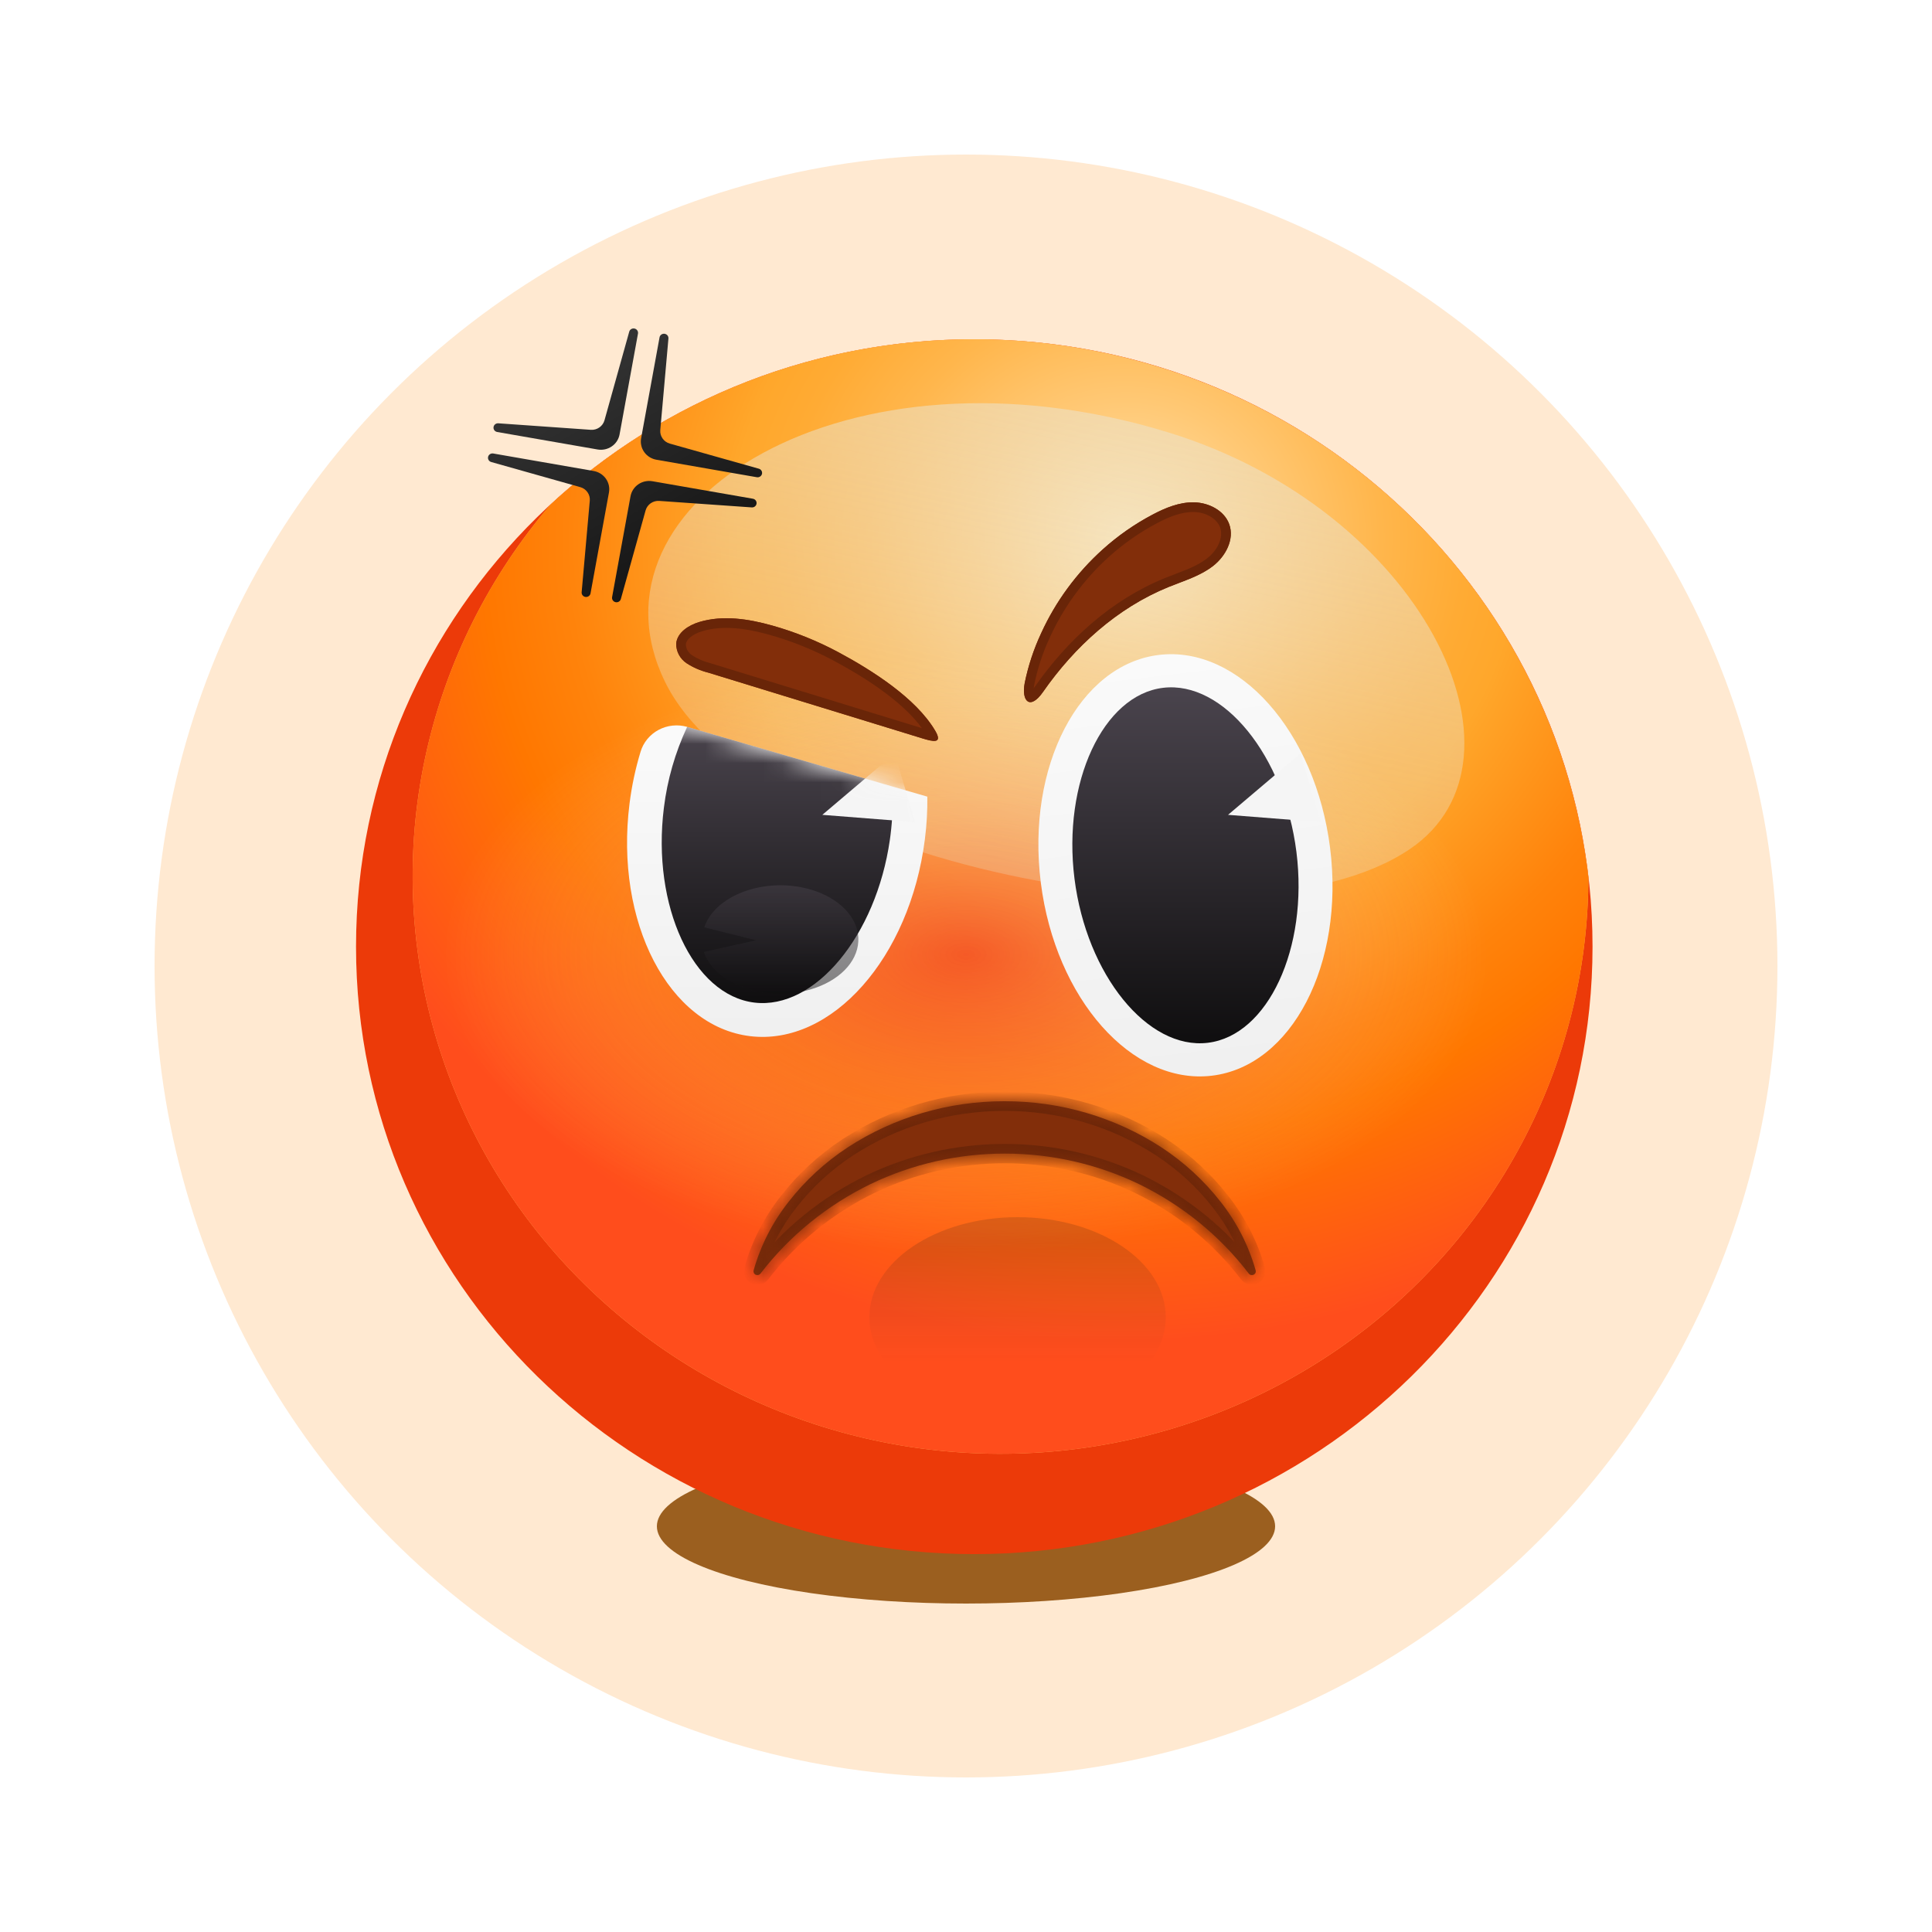 <svg width="100" height="100" viewBox="0 0 100 100" fill="none" xmlns="http://www.w3.org/2000/svg">
<circle opacity="0.2" cx="50" cy="50" r="42" fill="#FF941A"/>
<g filter="url(#filter0_f_138_1456)">
<ellipse cx="50" cy="79" rx="16" ry="4" fill="#9B5F1F"/>
</g>
<path d="M50.428 80.441C68.102 80.441 82.429 66.365 82.429 49.001C82.429 31.637 68.102 17.561 50.428 17.561C32.755 17.561 18.428 31.637 18.428 49.001C18.428 66.365 32.755 80.441 50.428 80.441Z" fill="#EC3A09"/>
<path d="M50.428 17.561C42.265 17.553 34.408 20.621 28.479 26.134C25.336 29.814 23.142 34.183 22.082 38.872C21.022 43.562 21.128 48.433 22.391 53.073C23.653 57.714 26.035 61.987 29.336 65.531C32.636 69.075 36.756 71.786 41.349 73.434C45.941 75.082 50.87 75.618 55.719 74.997C60.567 74.376 65.192 72.617 69.201 69.868C73.21 67.119 76.486 63.462 78.752 59.205C81.017 54.948 82.206 50.218 82.216 45.414C81.32 37.748 77.585 30.674 71.724 25.538C65.862 20.401 58.282 17.563 50.428 17.561Z" fill="#FFAF59"/>
<path d="M50.428 17.561C42.265 17.553 34.408 20.621 28.479 26.134C25.336 29.814 23.142 34.183 22.082 38.872C21.022 43.562 21.128 48.433 22.391 53.073C23.653 57.714 26.035 61.987 29.336 65.531C32.636 69.075 36.756 71.786 41.349 73.434C45.941 75.082 50.87 75.618 55.719 74.997C60.567 74.376 65.192 72.617 69.201 69.868C73.21 67.119 76.486 63.462 78.752 59.205C81.017 54.948 82.206 50.218 82.216 45.414C81.32 37.748 77.585 30.674 71.724 25.538C65.862 20.401 58.282 17.563 50.428 17.561Z" fill="url(#paint0_radial_138_1456)"/>
<path d="M50 64.786C64.918 64.786 77.011 57.899 77.011 49.405C77.011 40.91 64.918 34.023 50 34.023C35.082 34.023 22.989 40.91 22.989 49.405C22.989 57.899 35.082 64.786 50 64.786Z" fill="url(#paint1_radial_138_1456)"/>
<path opacity="0.7" d="M60.467 22.38C43.831 17.272 29.902 26.007 34.415 35.278C38.928 44.549 64.365 49.788 72.98 43.944C79.835 39.294 73.596 26.41 60.467 22.38Z" fill="url(#paint2_linear_138_1456)"/>
<path d="M39.967 32.377C38.742 32.033 37.422 31.828 36.204 32.192C35.641 32.36 35.052 32.737 35 33.31C34.996 33.511 35.044 33.709 35.138 33.887C35.232 34.065 35.371 34.218 35.541 34.331C35.883 34.552 36.261 34.716 36.658 34.815C38.37 35.34 40.082 35.866 41.794 36.392C43.105 36.794 44.417 37.197 45.729 37.6C46.395 37.805 47.061 38.009 47.727 38.214C48.285 38.386 48.812 38.514 48.407 37.825C47.409 36.128 45.11 34.679 43.403 33.763C42.313 33.178 41.161 32.713 39.967 32.377Z" fill="#822E0A"/>
<path fill-rule="evenodd" clip-rule="evenodd" d="M36.792 34.333L47.718 37.688C47.26 37.061 46.608 36.457 45.87 35.9C44.985 35.232 44.008 34.655 43.166 34.204C42.109 33.636 40.991 33.185 39.831 32.858C38.633 32.522 37.427 32.349 36.347 32.671C36.112 32.741 35.89 32.85 35.731 32.983C35.581 33.108 35.515 33.228 35.5 33.339C35.501 33.447 35.528 33.555 35.58 33.653C35.634 33.756 35.715 33.846 35.815 33.913C36.11 34.103 36.435 34.244 36.779 34.329L36.792 34.333ZM35.541 34.331C35.371 34.218 35.232 34.065 35.138 33.887C35.044 33.709 34.996 33.511 35 33.31C35.052 32.737 35.641 32.36 36.204 32.192C37.422 31.828 38.742 32.033 39.967 32.377C41.161 32.713 42.313 33.178 43.403 33.763C45.11 34.679 47.409 36.128 48.407 37.825C48.812 38.514 48.285 38.386 47.727 38.214L36.658 34.815C36.261 34.716 35.883 34.552 35.541 34.331ZM48.054 38.238C48.053 38.238 48.053 38.237 48.053 38.236L48.054 38.238Z" fill="#692508"/>
<path d="M59.649 26.64C60.32 26.285 61.051 25.983 61.813 26.001C62.576 26.018 63.371 26.43 63.625 27.132C63.907 27.914 63.439 28.795 62.772 29.308C62.104 29.82 61.27 30.065 60.485 30.383C57.813 31.468 55.611 33.483 53.983 35.819C53.317 36.776 52.858 36.305 53.04 35.347C53.221 34.46 53.506 33.596 53.891 32.773C54.641 31.129 55.726 29.653 57.081 28.434C57.858 27.734 58.72 27.132 59.649 26.64Z" fill="#822E0A"/>
<path fill-rule="evenodd" clip-rule="evenodd" d="M60.485 30.383C60.656 30.314 60.829 30.248 61.003 30.182C61.625 29.946 62.249 29.708 62.772 29.308C63.439 28.795 63.907 27.914 63.625 27.132C63.371 26.43 62.576 26.018 61.813 26.001C61.051 25.983 60.32 26.285 59.649 26.64C58.72 27.132 57.858 27.734 57.081 28.434C55.726 29.653 54.641 31.129 53.891 32.773C53.506 33.596 53.221 34.46 53.04 35.347C52.858 36.305 53.317 36.776 53.983 35.819C55.611 33.483 57.813 31.468 60.485 30.383ZM53.531 35.444C53.518 35.51 53.51 35.571 53.505 35.626C53.527 35.598 53.55 35.567 53.573 35.533C55.242 33.138 57.515 31.049 60.297 29.92L60.297 29.92C60.494 29.84 60.684 29.768 60.867 29.698C61.475 29.466 62.009 29.263 62.467 28.911C63.049 28.464 63.331 27.792 63.154 27.302C62.994 26.857 62.434 26.515 61.802 26.501C61.173 26.486 60.537 26.736 59.883 27.082C58.99 27.555 58.161 28.134 57.415 28.805L57.415 28.805C56.111 29.979 55.067 31.399 54.346 32.98L54.344 32.984L54.344 32.984C53.976 33.771 53.703 34.596 53.531 35.444Z" fill="#692508"/>
<path d="M47.999 41.234C48.008 41.968 47.966 42.702 47.873 43.43C47.101 49.57 43.053 54.137 38.831 53.632C34.609 53.125 31.812 47.736 32.584 41.597C32.698 40.687 32.889 39.788 33.156 38.909C33.227 38.67 33.347 38.447 33.507 38.253C33.667 38.059 33.865 37.897 34.089 37.778C34.313 37.658 34.559 37.583 34.812 37.557C35.066 37.53 35.323 37.553 35.568 37.623L43.11 39.815L46.189 40.708L47.877 41.199L47.999 41.234Z" fill="url(#paint3_linear_138_1456)"/>
<mask id="mask0_138_1456" style="mask-type:alpha" maskUnits="userSpaceOnUse" x="32" y="37" width="16" height="17">
<path d="M47.999 41.234C48.008 41.968 47.966 42.702 47.873 43.43C47.101 49.57 43.053 54.137 38.831 53.632C34.609 53.125 31.812 47.736 32.584 41.597C32.698 40.687 32.889 39.788 33.156 38.909C33.227 38.67 33.347 38.447 33.507 38.253C33.667 38.059 33.865 37.897 34.089 37.778C34.313 37.658 34.559 37.583 34.812 37.557C35.066 37.53 35.323 37.553 35.568 37.623L43.11 39.815L46.189 40.708L47.877 41.199L47.999 41.234Z" fill="url(#paint4_linear_138_1456)"/>
</mask>
<g mask="url(#mask0_138_1456)">
<path d="M46.093 43.216C46.083 43.301 46.071 43.384 46.059 43.47C45.347 48.431 42.175 52.268 39.05 51.894C35.871 51.512 33.725 46.895 34.363 41.809C34.541 40.361 34.947 38.949 35.567 37.623L43.11 39.815L46.188 40.708C46.23 41.545 46.198 42.384 46.093 43.216Z" fill="url(#paint5_linear_138_1456)"/>
<path d="M42.563 42.176L46.309 39L47.366 42.554L42.563 42.176Z" fill="#F5F5F5"/>
</g>
<g opacity="0.5" filter="url(#filter1_f_138_1456)">
<path d="M40.383 45.82C39.47 45.824 38.586 46.041 37.873 46.436C37.16 46.831 36.661 47.381 36.455 47.997L39.138 48.67L36.429 49.272C36.604 49.785 36.984 50.254 37.526 50.624C38.068 50.995 38.749 51.252 39.493 51.367C40.236 51.481 41.011 51.449 41.729 51.273C42.447 51.096 43.078 50.784 43.551 50.371C44.025 49.958 44.32 49.461 44.404 48.937C44.488 48.413 44.358 47.883 44.027 47.408C43.696 46.933 43.179 46.532 42.535 46.251C41.89 45.97 41.144 45.821 40.383 45.82Z" fill="url(#paint6_linear_138_1456)"/>
</g>
<g opacity="0.5" filter="url(#filter2_f_138_1456)">
<path d="M60.955 45.82C60.042 45.824 59.157 46.041 58.445 46.436C57.732 46.831 57.233 47.381 57.027 47.997L59.71 48.67L57.001 49.272C57.176 49.785 57.556 50.254 58.098 50.624C58.64 50.995 59.321 51.252 60.065 51.367C60.808 51.481 61.583 51.449 62.301 51.273C63.019 51.096 63.65 50.784 64.123 50.371C64.597 49.958 64.892 49.461 64.976 48.937C65.06 48.413 64.929 47.883 64.599 47.408C64.268 46.933 63.751 46.532 63.106 46.251C62.462 45.97 61.716 45.821 60.955 45.82Z" fill="url(#paint7_linear_138_1456)"/>
</g>
<path d="M62.728 55.678C66.863 55.182 69.602 49.904 68.846 43.89C68.09 37.876 64.125 33.402 59.99 33.898C55.855 34.394 53.116 39.671 53.872 45.686C54.628 51.7 58.593 56.173 62.728 55.678Z" fill="url(#paint8_linear_138_1456)"/>
<path d="M62.514 53.975C59.401 54.349 56.241 50.457 55.615 45.477C54.989 40.497 57.091 35.974 60.204 35.601C63.318 35.228 66.477 39.119 67.103 44.099C67.729 49.079 65.627 53.602 62.514 53.975Z" fill="url(#paint9_linear_138_1456)"/>
<path d="M63.563 42.176L67.309 39L68.366 42.554L63.563 42.176Z" fill="#F5F5F5"/>
<path d="M64.994 65.758C64.631 64.469 64.012 63.259 63.171 62.195L63.17 62.195C62.32 61.105 61.288 60.157 60.117 59.388C57.723 57.827 54.895 56.995 52 57H51.984C49.095 56.996 46.271 57.827 43.881 59.385C42.71 60.154 41.678 61.103 40.827 62.193C39.986 63.258 39.368 64.468 39.006 65.758C38.995 65.802 38.999 65.847 39.019 65.888C39.039 65.929 39.072 65.962 39.114 65.981C39.157 66 39.205 66.005 39.25 65.994C39.295 65.984 39.335 65.958 39.363 65.922C40.858 63.969 42.81 62.381 45.063 61.286C47.217 60.25 49.592 59.71 52.001 59.71C54.41 59.709 56.786 60.248 58.94 61.283C61.193 62.378 63.144 63.967 64.637 65.922C64.665 65.958 64.705 65.984 64.75 65.994C64.796 66.005 64.844 66 64.886 65.981C64.928 65.962 64.962 65.929 64.981 65.888C65.001 65.847 65.005 65.801 64.994 65.758Z" fill="#822E0A"/>
<mask id="path-21-inside-1_138_1456" fill="white">
<path d="M64.994 65.758C64.631 64.469 64.012 63.259 63.171 62.195L63.17 62.195C62.32 61.105 61.288 60.157 60.117 59.388C57.723 57.827 54.895 56.995 52 57H51.984C49.095 56.996 46.271 57.827 43.881 59.385C42.71 60.154 41.678 61.103 40.827 62.193C39.986 63.258 39.368 64.468 39.006 65.758C38.995 65.802 38.999 65.847 39.019 65.888C39.039 65.929 39.072 65.962 39.114 65.981C39.157 66 39.205 66.005 39.25 65.994C39.295 65.984 39.335 65.958 39.363 65.922C40.858 63.969 42.81 62.381 45.063 61.286C47.217 60.25 49.592 59.71 52.001 59.71C54.41 59.709 56.786 60.248 58.94 61.283C61.193 62.378 63.144 63.967 64.637 65.922C64.665 65.958 64.705 65.984 64.75 65.994C64.796 66.005 64.844 66 64.886 65.981C64.928 65.962 64.962 65.929 64.981 65.888C65.001 65.847 65.005 65.801 64.994 65.758Z"/>
</mask>
<path d="M64.994 65.758L65.476 65.628L65.475 65.623L64.994 65.758ZM63.171 62.195L63.563 61.885L63.552 61.871L63.539 61.857L63.171 62.195ZM63.17 62.195L62.776 62.502L62.788 62.518L62.802 62.532L63.17 62.195ZM60.117 59.388L60.392 58.97L60.39 58.969L60.117 59.388ZM52 57V57.5L52.001 57.5L52 57ZM51.984 57L51.984 57.5H51.984V57ZM43.881 59.385L43.608 58.966L43.607 58.967L43.881 59.385ZM40.827 62.193L41.22 62.503L41.222 62.501L40.827 62.193ZM39.006 65.758L38.525 65.623L38.523 65.629L39.006 65.758ZM39.363 65.922L39.757 66.23L39.76 66.226L39.363 65.922ZM45.063 61.286L44.846 60.835L44.844 60.836L45.063 61.286ZM58.94 61.283L59.158 60.834L59.156 60.833L58.94 61.283ZM64.637 65.922L64.239 66.226L64.242 66.229L64.637 65.922ZM65.475 65.623C65.094 64.269 64.444 63 63.563 61.885L62.778 62.505C63.579 63.518 64.168 64.668 64.512 65.893L65.475 65.623ZM63.539 61.857L63.539 61.857L62.802 62.532L62.802 62.533L63.539 61.857ZM63.565 61.887C62.68 60.754 61.608 59.768 60.392 58.97L59.843 59.806C60.969 60.545 61.96 61.456 62.776 62.502L63.565 61.887ZM60.39 58.969C57.913 57.355 54.989 56.495 51.999 56.5L52.001 57.5C54.799 57.495 57.532 58.3 59.844 59.807L60.39 58.969ZM52 56.5H51.984V57.5H52V56.5ZM51.985 56.5C49 56.495 46.081 57.354 43.608 58.966L44.154 59.804C46.462 58.299 49.19 57.496 51.984 57.5L51.985 56.5ZM43.607 58.967C42.39 59.766 41.318 60.752 40.433 61.886L41.222 62.501C42.038 61.454 43.029 60.542 44.156 59.803L43.607 58.967ZM40.435 61.883C39.553 62.999 38.904 64.269 38.525 65.623L39.488 65.893C39.831 64.668 40.419 63.516 41.22 62.503L40.435 61.883ZM38.523 65.629C38.48 65.789 38.497 65.959 38.569 66.107L39.469 65.67C39.501 65.737 39.509 65.814 39.489 65.887L38.523 65.629ZM38.569 66.107C38.641 66.254 38.761 66.369 38.906 66.435L39.324 65.527C39.384 65.554 39.436 65.603 39.469 65.67L38.569 66.107ZM38.906 66.435C39.049 66.501 39.211 66.517 39.364 66.481L39.135 65.508C39.198 65.493 39.264 65.499 39.324 65.527L38.906 66.435ZM39.364 66.481C39.518 66.445 39.657 66.358 39.757 66.23L38.969 65.615C39.013 65.558 39.073 65.522 39.135 65.508L39.364 66.481ZM39.76 66.226C41.207 64.336 43.098 62.797 45.282 61.735L44.844 60.836C42.523 61.965 40.509 63.602 38.966 65.619L39.76 66.226ZM45.28 61.736C47.365 60.733 49.667 60.21 52.001 60.21L52.001 59.21C49.518 59.21 47.068 59.767 44.846 60.835L45.28 61.736ZM52.001 60.21C54.336 60.209 56.637 60.732 58.723 61.734L59.156 60.833C56.934 59.765 54.484 59.209 52.001 59.21L52.001 60.21ZM58.721 61.733C60.905 62.794 62.795 64.334 64.239 66.226L65.034 65.619C63.494 63.601 61.48 61.962 59.158 60.834L58.721 61.733ZM64.242 66.229C64.342 66.358 64.482 66.445 64.635 66.481L64.865 65.508C64.928 65.522 64.987 65.559 65.031 65.615L64.242 66.229ZM64.635 66.481C64.789 66.517 64.951 66.501 65.095 66.435L64.676 65.527C64.736 65.499 64.802 65.493 64.865 65.508L64.635 66.481ZM65.095 66.435C65.239 66.369 65.36 66.254 65.431 66.106L64.531 65.67C64.563 65.603 64.616 65.555 64.676 65.527L65.095 66.435ZM65.431 66.106C65.503 65.958 65.519 65.788 65.476 65.628L64.511 65.888C64.491 65.815 64.499 65.737 64.531 65.67L65.431 66.106Z" fill="#692508" mask="url(#path-21-inside-1_138_1456)"/>
<path d="M32.844 17.006C32.786 16.993 32.724 17.002 32.673 17.032C32.622 17.062 32.584 17.111 32.569 17.167L31.287 21.758C31.245 21.906 31.151 22.036 31.023 22.125C30.894 22.215 30.737 22.258 30.58 22.247L25.792 21.91C25.733 21.906 25.674 21.924 25.628 21.961C25.582 21.998 25.552 22.051 25.545 22.108C25.537 22.166 25.553 22.224 25.588 22.271C25.624 22.318 25.676 22.35 25.735 22.36L30.93 23.265C31.186 23.309 31.45 23.253 31.663 23.107C31.876 22.962 32.022 22.74 32.068 22.49L33.022 17.267C33.032 17.209 33.019 17.15 32.986 17.102C32.953 17.053 32.902 17.018 32.844 17.006Z" fill="url(#paint10_linear_138_1456)"/>
<path d="M34.397 17.276C34.456 17.284 34.51 17.313 34.548 17.359C34.585 17.405 34.603 17.463 34.598 17.521L34.176 22.261C34.163 22.415 34.205 22.568 34.294 22.695C34.383 22.823 34.515 22.916 34.666 22.959L39.278 24.26C39.335 24.276 39.384 24.313 39.414 24.363C39.444 24.413 39.453 24.473 39.44 24.529C39.426 24.586 39.391 24.635 39.341 24.667C39.292 24.699 39.231 24.711 39.173 24.701L33.977 23.796C33.721 23.751 33.494 23.609 33.345 23.401C33.197 23.192 33.139 22.935 33.184 22.685L34.138 17.461C34.148 17.404 34.181 17.353 34.229 17.318C34.278 17.284 34.338 17.269 34.397 17.276Z" fill="url(#paint11_linear_138_1456)"/>
<path d="M31.86 31.168C31.918 31.181 31.98 31.172 32.031 31.141C32.082 31.111 32.119 31.063 32.135 31.006L33.417 26.416C33.459 26.267 33.553 26.137 33.681 26.048C33.81 25.959 33.967 25.916 34.124 25.927L38.912 26.263C38.971 26.268 39.03 26.249 39.076 26.212C39.122 26.176 39.152 26.123 39.159 26.065C39.166 26.008 39.151 25.949 39.116 25.903C39.08 25.856 39.028 25.824 38.969 25.814L33.774 24.909C33.518 24.864 33.254 24.921 33.041 25.066C32.828 25.212 32.682 25.434 32.636 25.684L31.682 30.907C31.672 30.964 31.684 31.024 31.718 31.072C31.751 31.121 31.802 31.155 31.86 31.168Z" fill="url(#paint12_linear_138_1456)"/>
<path d="M30.307 30.898C30.247 30.89 30.193 30.86 30.156 30.815C30.118 30.769 30.1 30.711 30.106 30.653L30.527 25.913C30.541 25.759 30.499 25.606 30.41 25.479C30.321 25.351 30.189 25.258 30.038 25.215L25.426 23.914C25.369 23.898 25.32 23.861 25.29 23.811C25.26 23.761 25.25 23.701 25.264 23.645C25.277 23.588 25.313 23.539 25.362 23.507C25.412 23.475 25.472 23.462 25.531 23.473L30.726 24.378C30.982 24.423 31.209 24.565 31.358 24.773C31.507 24.982 31.565 25.239 31.52 25.489L30.566 30.712C30.555 30.77 30.523 30.821 30.474 30.856C30.426 30.89 30.366 30.905 30.307 30.898Z" fill="url(#paint13_linear_138_1456)"/>
<path style="mix-blend-mode:multiply" opacity="0.15" d="M52.669 73.358C56.905 73.358 60.339 71.039 60.339 68.179C60.339 65.319 56.905 63 52.669 63C48.434 63 45 65.319 45 68.179C45 71.039 48.434 73.358 52.669 73.358Z" fill="url(#paint14_linear_138_1456)"/>
<defs>
<filter id="filter0_f_138_1456" x="27" y="68" width="46" height="22" filterUnits="userSpaceOnUse" color-interpolation-filters="sRGB">
<feFlood flood-opacity="0" result="BackgroundImageFix"/>
<feBlend mode="normal" in="SourceGraphic" in2="BackgroundImageFix" result="shape"/>
<feGaussianBlur stdDeviation="3.5" result="effect1_foregroundBlur_138_1456"/>
</filter>
<filter id="filter1_f_138_1456" x="31.429" y="40.82" width="18" height="15.614" filterUnits="userSpaceOnUse" color-interpolation-filters="sRGB">
<feFlood flood-opacity="0" result="BackgroundImageFix"/>
<feBlend mode="normal" in="SourceGraphic" in2="BackgroundImageFix" result="shape"/>
<feGaussianBlur stdDeviation="2.5" result="effect1_foregroundBlur_138_1456"/>
</filter>
<filter id="filter2_f_138_1456" x="52.001" y="40.82" width="18" height="15.614" filterUnits="userSpaceOnUse" color-interpolation-filters="sRGB">
<feFlood flood-opacity="0" result="BackgroundImageFix"/>
<feBlend mode="normal" in="SourceGraphic" in2="BackgroundImageFix" result="shape"/>
<feGaussianBlur stdDeviation="2.5" result="effect1_foregroundBlur_138_1456"/>
</filter>
<radialGradient id="paint0_radial_138_1456" cx="0" cy="0" r="1" gradientUnits="userSpaceOnUse" gradientTransform="translate(58.33 27.802) rotate(-94.343) scale(41.769 44.04)">
<stop stop-color="#FFE6B5"/>
<stop offset="0.026" stop-color="#FFE1AA"/>
<stop offset="0.173" stop-color="#FFC874"/>
<stop offset="0.299" stop-color="#FFB64C"/>
<stop offset="0.399" stop-color="#FFAB34"/>
<stop offset="0.461" stop-color="#FFA72B"/>
<stop offset="0.475" stop-color="#FFA428"/>
<stop offset="0.653" stop-color="#FF830B"/>
<stop offset="0.751" stop-color="#FF7700"/>
<stop offset="0.997" stop-color="#FF4E1C"/>
<stop offset="1" stop-color="#FF4D1C"/>
</radialGradient>
<radialGradient id="paint1_radial_138_1456" cx="0" cy="0" r="1" gradientUnits="userSpaceOnUse" gradientTransform="translate(50 49.405) scale(27.012 15.38)">
<stop stop-color="#E60036" stop-opacity="0.4"/>
<stop offset="0.309" stop-color="#ED456C" stop-opacity="0.292"/>
<stop offset="0.962" stop-color="#FEF4F7" stop-opacity="0.017"/>
<stop offset="1" stop-color="white" stop-opacity="0"/>
</radialGradient>
<linearGradient id="paint2_linear_138_1456" x1="59.699" y1="12.348" x2="48.097" y2="66.847" gradientUnits="userSpaceOnUse">
<stop stop-color="#ECE2C9"/>
<stop offset="1" stop-color="#ECE2C9" stop-opacity="0"/>
</linearGradient>
<linearGradient id="paint3_linear_138_1456" x1="40.228" y1="37.544" x2="40.228" y2="53.483" gradientUnits="userSpaceOnUse">
<stop stop-color="#FAFAFA"/>
<stop offset="1" stop-color="#F0F0F0"/>
</linearGradient>
<linearGradient id="paint4_linear_138_1456" x1="40.228" y1="37.544" x2="40.228" y2="53.483" gradientUnits="userSpaceOnUse">
<stop stop-color="#FAFAFA"/>
<stop offset="1" stop-color="#F0F0F0"/>
</linearGradient>
<linearGradient id="paint5_linear_138_1456" x1="40.228" y1="37.623" x2="40.228" y2="51.919" gradientUnits="userSpaceOnUse">
<stop stop-color="#4A444D"/>
<stop offset="1" stop-color="#0F0E0F"/>
</linearGradient>
<linearGradient id="paint6_linear_138_1456" x1="40.429" y1="45.82" x2="40.429" y2="51.434" gradientUnits="userSpaceOnUse">
<stop stop-color="#4A444D"/>
<stop offset="1" stop-color="#0F0E0F"/>
</linearGradient>
<linearGradient id="paint7_linear_138_1456" x1="61.001" y1="45.82" x2="61.001" y2="51.434" gradientUnits="userSpaceOnUse">
<stop stop-color="#4A444D"/>
<stop offset="1" stop-color="#0F0E0F"/>
</linearGradient>
<linearGradient id="paint8_linear_138_1456" x1="59.99" y1="33.898" x2="62.574" y2="55.439" gradientUnits="userSpaceOnUse">
<stop stop-color="#FAFAFA"/>
<stop offset="1" stop-color="#F0F0F0"/>
</linearGradient>
<linearGradient id="paint9_linear_138_1456" x1="61.359" y1="35.576" x2="61.359" y2="54" gradientUnits="userSpaceOnUse">
<stop stop-color="#4A444D"/>
<stop offset="1" stop-color="#0F0E0F"/>
</linearGradient>
<linearGradient id="paint10_linear_138_1456" x1="35.854" y1="30.512" x2="28.721" y2="18.188" gradientUnits="userSpaceOnUse">
<stop stop-color="#121212"/>
<stop offset="1" stop-color="#363636"/>
</linearGradient>
<linearGradient id="paint11_linear_138_1456" x1="39.219" y1="28.565" x2="32.086" y2="16.241" gradientUnits="userSpaceOnUse">
<stop stop-color="#121212"/>
<stop offset="1" stop-color="#363636"/>
</linearGradient>
<linearGradient id="paint12_linear_138_1456" x1="36.44" y1="30.173" x2="29.307" y2="17.849" gradientUnits="userSpaceOnUse">
<stop stop-color="#121212"/>
<stop offset="1" stop-color="#363636"/>
</linearGradient>
<linearGradient id="paint13_linear_138_1456" x1="33.075" y1="32.121" x2="25.942" y2="19.796" gradientUnits="userSpaceOnUse">
<stop stop-color="#121212"/>
<stop offset="1" stop-color="#363636"/>
</linearGradient>
<linearGradient id="paint14_linear_138_1456" x1="52.669" y1="70.507" x2="52.669" y2="61.168" gradientUnits="userSpaceOnUse">
<stop stop-color="#363636" stop-opacity="0"/>
<stop offset="0.668" stop-color="#121212"/>
</linearGradient>
</defs>
</svg>
